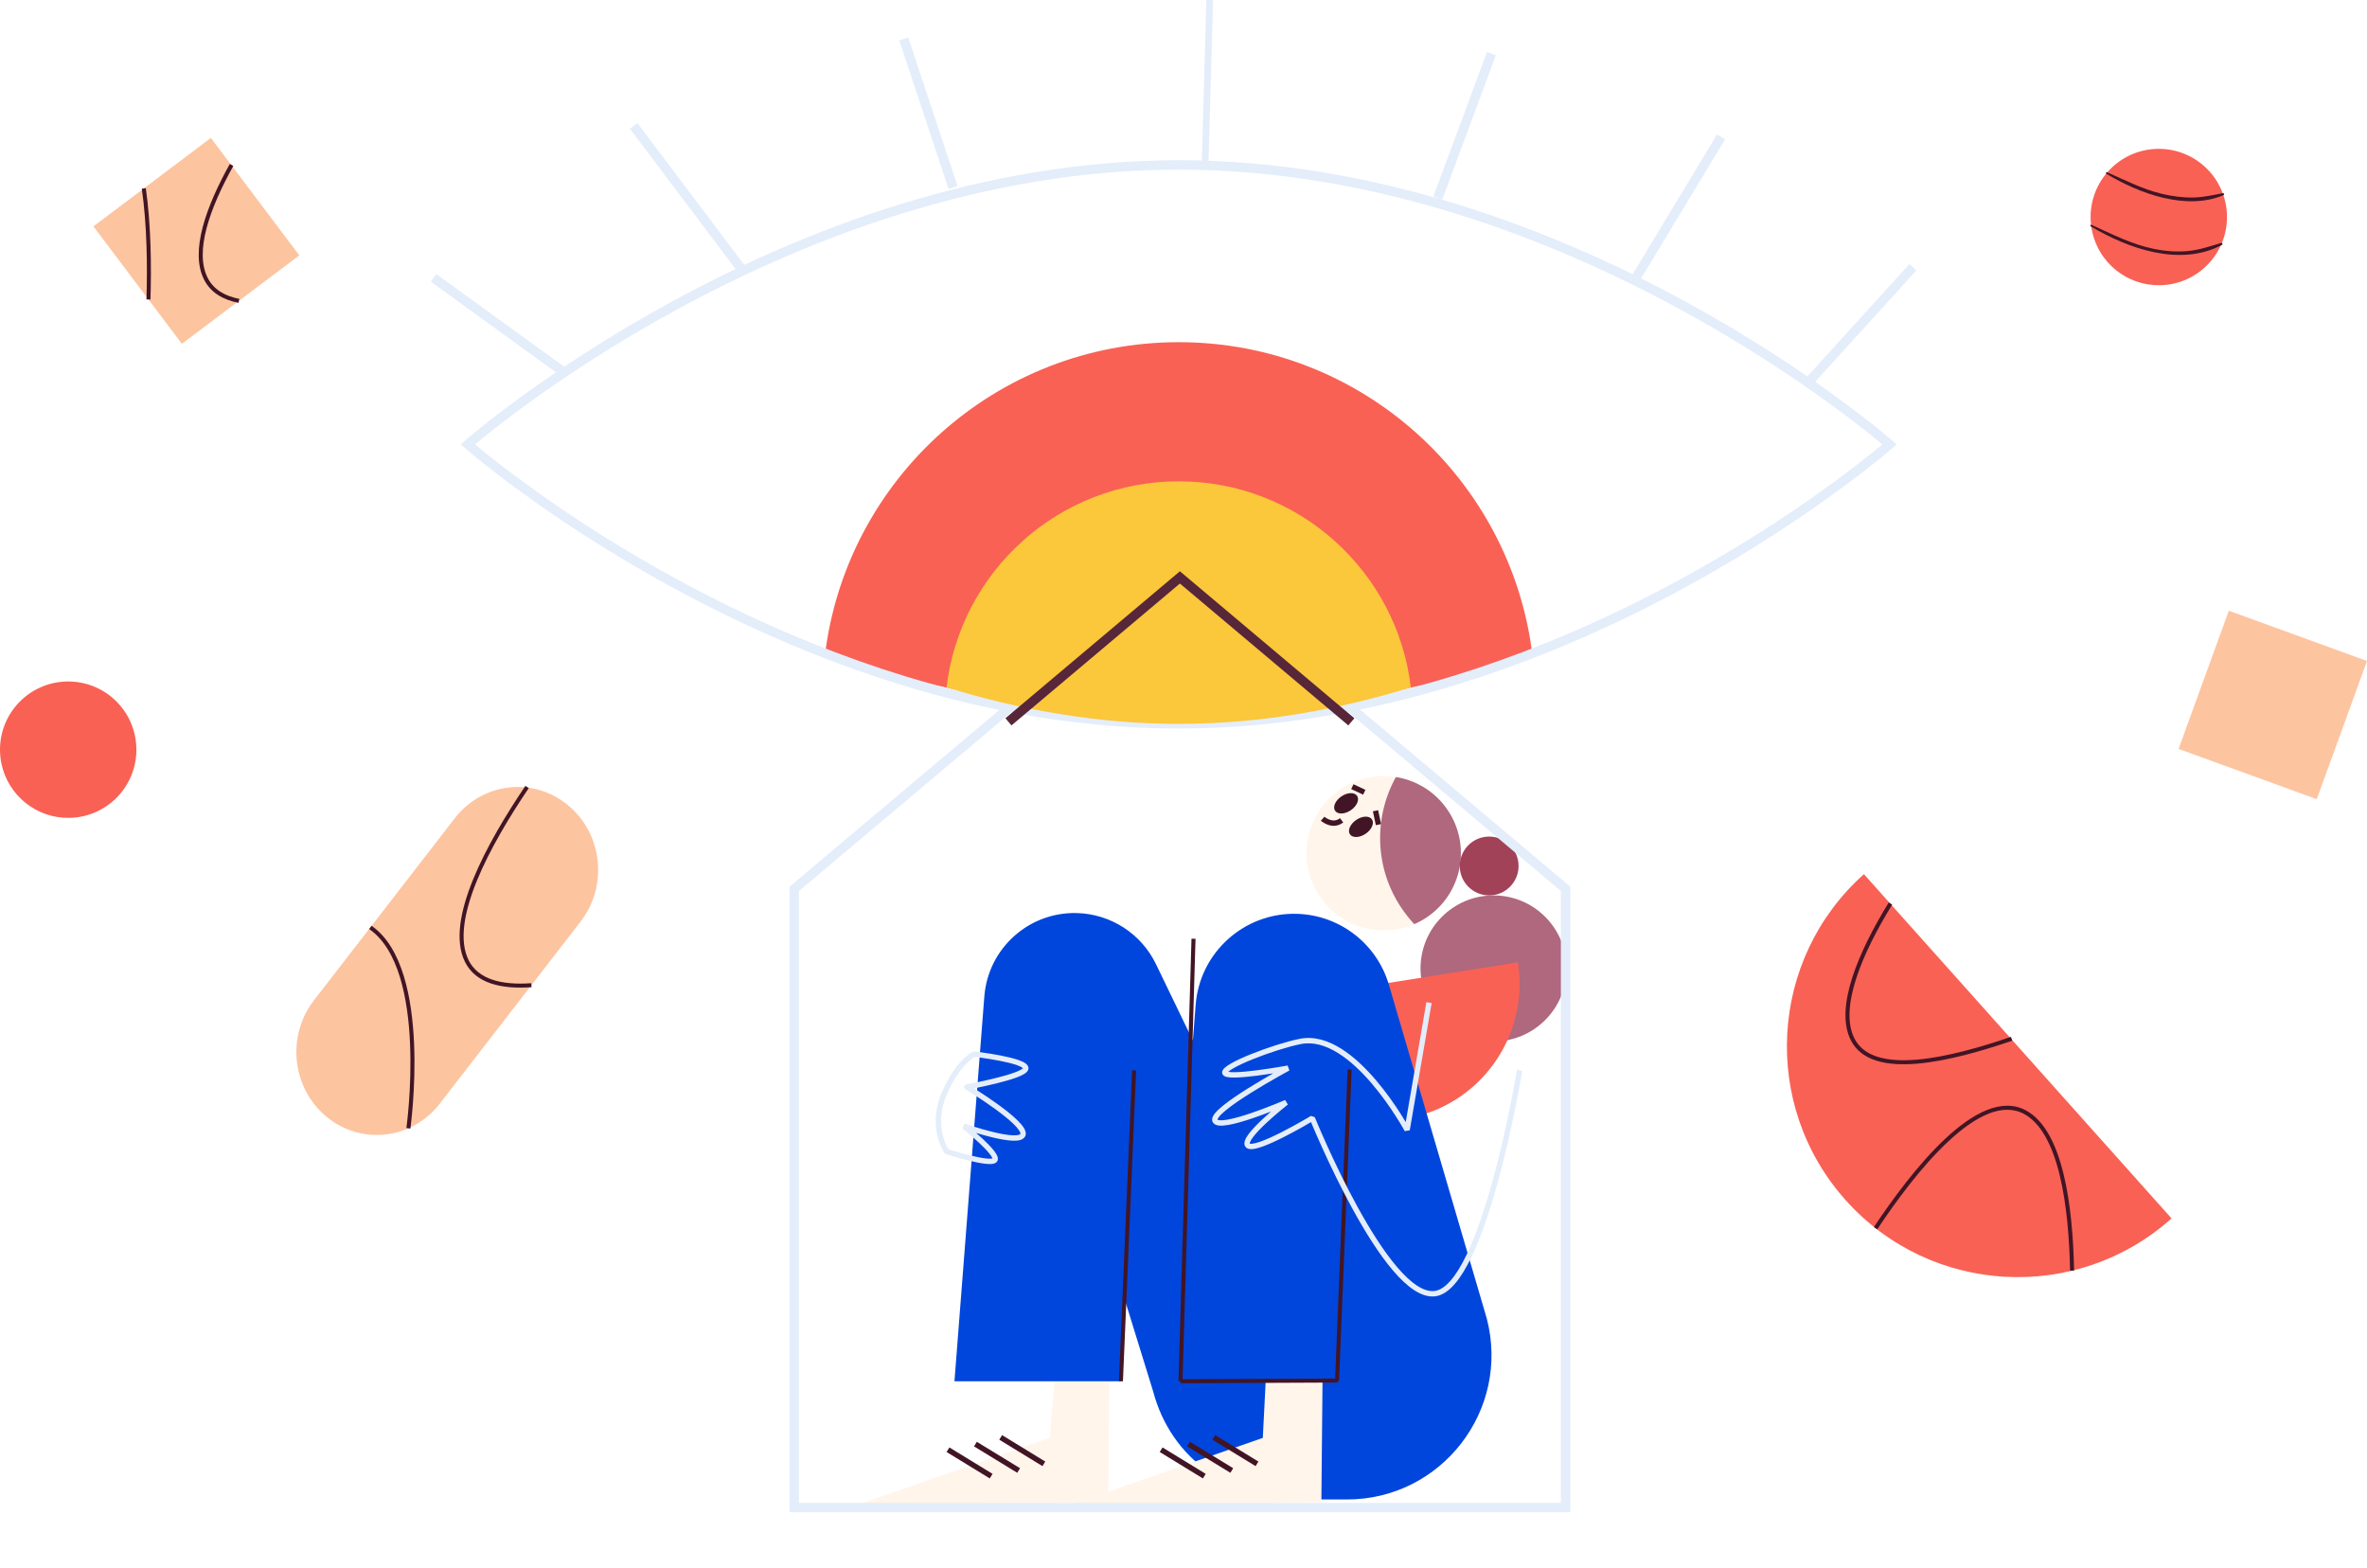 <svg width="598" height="396" viewBox="0 0 598 396" fill="none" xmlns="http://www.w3.org/2000/svg">
<path d="M387.193 165.829C359.693 174.255 329.481 179.856 297.785 179.856C266.089 179.856 235.876 174.255 208.376 165.829C213.639 121.124 251.661 86.445 297.785 86.445C343.908 86.445 381.927 121.124 387.193 165.829Z" fill="#F96155"/>
<path d="M377.328 263.098C387.516 263.098 395.775 254.839 395.775 244.65C395.775 234.462 387.516 226.203 377.328 226.203C367.139 226.203 358.88 234.462 358.88 244.65C358.88 254.839 367.139 263.098 377.328 263.098Z" fill="#AF687D"/>
<path d="M383.478 243.103C386.478 261.943 373.639 279.652 354.796 282.652C335.952 285.653 318.247 272.814 315.246 253.971" fill="#F96155"/>
<path d="M280.299 346.495L279.981 379.501L216.511 380.196L265.188 363.245L267.051 341.019" fill="#FFF5EB"/>
<path fill-rule="evenodd" clip-rule="evenodd" d="M253.167 362.549L264.075 369.224L263.368 370.379L252.46 363.704L253.167 362.549Z" fill="#411525"/>
<path fill-rule="evenodd" clip-rule="evenodd" d="M246.789 364.235L257.701 370.907L256.995 372.063L246.083 365.391L246.789 364.235Z" fill="#411525"/>
<path fill-rule="evenodd" clip-rule="evenodd" d="M239.854 365.658L250.762 372.333L250.055 373.488L239.147 366.813L239.854 365.658Z" fill="#411525"/>
<path d="M338.639 199.411C329.721 205.457 327.395 217.581 333.44 226.495C338.784 234.375 348.88 237.109 357.309 233.461C358.413 232.98 359.49 232.394 360.523 231.693C369.437 225.651 371.767 213.524 365.722 204.61C362.576 199.97 357.79 197.118 352.66 196.296C347.928 195.54 342.913 196.516 338.639 199.411Z" fill="#FFF5EB"/>
<path d="M352.662 196.295C347.051 206.422 347.203 219.267 354.146 229.505C355.111 230.928 356.171 232.245 357.309 233.461C358.413 232.98 359.49 232.394 360.523 231.693C369.437 225.651 371.767 213.524 365.722 204.61C362.579 199.973 357.79 197.118 352.662 196.295Z" fill="#AF687D"/>
<path d="M376.224 226.2C380.327 226.2 383.654 222.873 383.654 218.769C383.654 214.666 380.327 211.339 376.224 211.339C372.12 211.339 368.793 214.666 368.793 218.769C368.793 222.873 372.12 226.2 376.224 226.2Z" fill="#A14259"/>
<path d="M341.265 204.687C342.801 203.646 343.515 202.019 342.86 201.053C342.205 200.087 340.429 200.148 338.894 201.189C337.358 202.23 336.644 203.857 337.299 204.823C337.954 205.789 339.729 205.728 341.265 204.687Z" fill="#411525"/>
<path d="M345.014 210.626C346.55 209.585 347.264 207.958 346.609 206.992C345.954 206.026 344.179 206.087 342.643 207.128C341.107 208.169 340.393 209.796 341.048 210.762C341.703 211.728 343.479 211.668 345.014 210.626Z" fill="#411525"/>
<path fill-rule="evenodd" clip-rule="evenodd" d="M348.171 204.675L348.919 208.183L347.594 208.466L346.846 204.957L348.171 204.675Z" fill="#411525"/>
<path fill-rule="evenodd" clip-rule="evenodd" d="M341.943 198.117L344.961 199.529L344.386 200.756L341.369 199.344L341.943 198.117Z" fill="#411525"/>
<path fill-rule="evenodd" clip-rule="evenodd" d="M333.703 207.326C333.703 207.326 333.702 207.326 334.158 206.825C334.613 206.323 334.613 206.323 334.613 206.323L334.613 206.323L334.612 206.322L334.612 206.322C334.612 206.322 334.612 206.322 334.613 206.323C334.616 206.325 334.62 206.329 334.627 206.335C334.64 206.346 334.661 206.364 334.691 206.388C334.75 206.435 334.84 206.504 334.956 206.582C335.19 206.741 335.519 206.931 335.905 207.071C336.664 207.347 337.599 207.417 338.535 206.692L339.365 207.763C337.954 208.857 336.493 208.726 335.443 208.345C334.924 208.157 334.495 207.906 334.197 207.704C334.047 207.603 333.928 207.512 333.844 207.445C333.802 207.412 333.769 207.384 333.745 207.364C333.733 207.353 333.724 207.345 333.717 207.339L333.708 207.331L333.705 207.328L333.703 207.327L333.703 207.326Z" fill="#411525"/>
<path d="M375.621 333.09L350.891 248.775C347.86 238.446 338.547 231.222 327.791 230.86C314.444 230.409 303.109 240.546 302.069 253.859L301.368 262.864L292.048 243.57C288.333 235.882 280.645 230.904 272.107 230.663C259.929 230.321 249.623 239.594 248.681 251.742L241.136 348.94H283.191L284.079 328.041L291.319 351.47C295.905 368.769 310.905 378.76 328.539 378.787L340.24 378.804C364.164 378.838 381.652 356.238 375.621 333.09Z" fill="#0046DC"/>
<path fill-rule="evenodd" clip-rule="evenodd" d="M297.731 348.921L301.023 237.137L302.038 237.167L298.746 348.951L297.731 348.921Z" fill="#411525"/>
<path fill-rule="evenodd" clip-rule="evenodd" d="M282.684 348.915L286.017 270.375L287.032 270.418L283.699 348.958L282.684 348.915Z" fill="#411525"/>
<path fill-rule="evenodd" clip-rule="evenodd" d="M337.288 348.841L340.468 270.152L341.483 270.193L338.303 348.882L337.288 348.841Z" fill="#411525"/>
<path d="M334.124 348.774L333.83 379.501L270.36 380.196L319.036 363.245L319.768 348.838" fill="#FFF5EB"/>
<path fill-rule="evenodd" clip-rule="evenodd" d="M307.015 362.549L317.923 369.224L317.216 370.379L306.308 363.704L307.015 362.549Z" fill="#411525"/>
<path fill-rule="evenodd" clip-rule="evenodd" d="M300.637 364.235L311.549 370.907L310.843 372.063L299.931 365.391L300.637 364.235Z" fill="#411525"/>
<path fill-rule="evenodd" clip-rule="evenodd" d="M293.702 365.658L304.61 372.333L303.903 373.488L292.995 366.813L293.702 365.658Z" fill="#411525"/>
<path fill-rule="evenodd" clip-rule="evenodd" d="M338.004 349.265L298.241 349.444L298.236 348.428L337.999 348.249L338.004 349.265Z" fill="#411525"/>
<path fill-rule="evenodd" clip-rule="evenodd" d="M360.36 253.168L361.695 253.398L356.161 285.544L354.898 285.751L354.899 285.751C354.898 285.751 354.898 285.751 354.898 285.751L354.898 285.751L354.896 285.748L354.889 285.735C354.886 285.73 354.882 285.723 354.878 285.714C354.873 285.706 354.867 285.696 354.861 285.684C354.836 285.638 354.798 285.57 354.748 285.48C354.647 285.3 354.497 285.036 354.301 284.7C353.909 284.027 353.333 283.068 352.599 281.925C351.131 279.636 349.037 276.617 346.53 273.687C344.019 270.753 341.116 267.933 338.035 266.018C334.953 264.101 331.759 263.128 328.622 263.758C325.357 264.415 320.521 265.964 316.557 267.56C314.575 268.359 312.836 269.158 311.632 269.852C311.025 270.202 310.587 270.506 310.323 270.751C310.318 270.756 310.314 270.76 310.309 270.764C310.334 270.769 310.361 270.774 310.39 270.779C310.793 270.849 311.386 270.876 312.132 270.86C313.616 270.828 315.569 270.632 317.531 270.381C319.488 270.13 321.433 269.828 322.889 269.588C323.617 269.468 324.223 269.363 324.646 269.289C324.857 269.252 325.023 269.222 325.136 269.202C325.171 269.196 325.201 269.19 325.225 269.186C325.24 269.183 325.253 269.181 325.264 269.179L325.308 269.171C325.308 269.171 325.308 269.171 325.43 269.837C325.751 270.433 325.751 270.434 325.751 270.434L325.75 270.434L325.696 270.463C325.659 270.483 325.605 270.512 325.533 270.551C325.391 270.629 325.182 270.743 324.916 270.889C324.384 271.181 323.625 271.602 322.718 272.116C320.902 273.144 318.496 274.541 316.127 276.021C313.753 277.505 311.437 279.059 309.792 280.4C308.965 281.075 308.338 281.671 307.956 282.159C307.765 282.404 307.659 282.592 307.611 282.724C307.589 282.784 307.584 282.82 307.583 282.836C307.584 282.837 307.584 282.837 307.585 282.838C307.592 282.845 307.611 282.861 307.65 282.882C307.735 282.925 307.883 282.971 308.12 282.996C308.596 283.046 309.274 282.996 310.123 282.848C311.81 282.555 313.983 281.911 316.154 281.171C318.317 280.434 320.448 279.612 322.041 278.972C322.836 278.653 323.496 278.38 323.957 278.187C324.187 278.091 324.368 278.014 324.491 277.962C324.552 277.936 324.599 277.916 324.63 277.902L324.665 277.887L324.677 277.882C324.677 277.882 324.677 277.882 324.946 278.504L324.677 277.882L325.363 279.037L325.133 278.743C325.363 279.037 325.363 279.037 325.363 279.037L325.363 279.037L325.356 279.043L325.332 279.062C325.311 279.078 325.279 279.103 325.238 279.136C325.155 279.201 325.034 279.298 324.88 279.421C324.572 279.669 324.134 280.024 323.613 280.457C322.57 281.324 321.202 282.496 319.892 283.723C318.575 284.957 317.343 286.222 316.555 287.278C316.156 287.812 315.905 288.249 315.796 288.572C315.742 288.731 315.736 288.827 315.74 288.874C315.74 288.883 315.741 288.89 315.742 288.894C315.755 288.901 315.788 288.915 315.854 288.928C315.97 288.95 316.146 288.957 316.391 288.931C316.883 288.879 317.54 288.71 318.327 288.438C319.894 287.896 321.842 286.995 323.759 286.022C325.671 285.051 327.53 284.021 328.913 283.233C329.604 282.839 330.175 282.506 330.573 282.272C330.771 282.155 330.927 282.062 331.033 281.999C331.086 281.968 331.126 281.943 331.153 281.927L331.191 281.904L331.193 281.903C331.193 281.903 331.193 281.903 331.543 282.483C332.171 282.229 332.171 282.229 332.171 282.229L332.184 282.261C332.193 282.282 332.206 282.315 332.224 282.358C332.259 282.444 332.311 282.572 332.381 282.739C332.519 283.072 332.724 283.563 332.989 284.186C333.52 285.434 334.292 287.216 335.257 289.349C337.188 293.617 339.891 299.287 342.977 304.904C346.067 310.528 349.526 316.07 352.968 320.099C354.689 322.115 356.385 323.726 358.005 324.782C359.628 325.84 361.112 326.3 362.443 326.132C363.754 325.967 365.112 325.083 366.497 323.488C367.874 321.903 369.212 319.692 370.493 317.038C373.053 311.732 375.325 304.777 377.22 297.836C379.112 290.903 380.619 284.014 381.653 278.857C382.17 276.279 382.569 274.135 382.838 272.636C382.972 271.886 383.075 271.298 383.143 270.898C383.177 270.698 383.203 270.545 383.221 270.441C383.229 270.39 383.236 270.351 383.24 270.325L383.246 270.287C383.246 270.287 383.246 270.286 383.915 270.396C384.583 270.505 384.583 270.506 384.583 270.506L384.576 270.546C384.572 270.573 384.565 270.613 384.557 270.665C384.539 270.77 384.513 270.925 384.479 271.126C384.409 271.53 384.307 272.122 384.171 272.875C383.901 274.382 383.501 276.535 382.982 279.123C381.944 284.299 380.43 291.22 378.527 298.193C376.625 305.16 374.327 312.209 371.713 317.626C370.407 320.333 369.008 322.664 367.52 324.377C366.04 326.08 364.403 327.251 362.612 327.476C360.842 327.7 359.032 327.068 357.265 325.917C355.494 324.763 353.703 323.046 351.938 320.979C348.407 316.845 344.895 311.208 341.79 305.557C338.681 299.898 335.963 294.194 334.023 289.907C333.053 287.763 332.276 285.972 331.742 284.717C331.526 284.207 331.349 283.786 331.216 283.465C330.816 283.701 330.256 284.027 329.584 284.41C328.19 285.204 326.311 286.246 324.372 287.23C322.439 288.211 320.426 289.146 318.77 289.718C317.946 290.003 317.176 290.21 316.533 290.278C316.211 290.312 315.892 290.314 315.6 290.259C315.307 290.203 314.998 290.08 314.759 289.828C314.276 289.32 314.339 288.653 314.512 288.14C314.689 287.613 315.042 287.04 315.469 286.468C316.331 285.313 317.635 283.981 318.965 282.735C319.691 282.055 320.433 281.393 321.128 280.79C319.768 281.319 318.189 281.909 316.591 282.453C314.404 283.199 312.149 283.871 310.356 284.183C309.465 284.338 308.641 284.413 307.979 284.344C307.359 284.278 306.621 284.054 306.327 283.349C306.17 282.971 306.221 282.586 306.337 282.264C306.453 281.944 306.652 281.627 306.889 281.325C307.364 280.717 308.083 280.046 308.936 279.351C310.649 277.954 313.023 276.364 315.409 274.873C317.635 273.482 319.89 272.166 321.664 271.157C320.461 271.345 319.086 271.548 317.703 271.725C315.73 271.977 313.718 272.181 312.162 272.214C311.388 272.231 310.692 272.207 310.157 272.114C309.893 272.068 309.628 271.999 309.403 271.884C309.185 271.774 308.903 271.568 308.8 271.203C308.705 270.868 308.801 270.564 308.921 270.345C309.04 270.127 309.215 269.931 309.402 269.758C309.777 269.41 310.319 269.046 310.956 268.679C312.24 267.939 314.045 267.112 316.051 266.304C320.063 264.688 324.982 263.108 328.355 262.43C331.955 261.707 335.506 262.849 338.751 264.867C341.997 266.886 345.003 269.819 347.559 272.807C350.119 275.798 352.25 278.871 353.739 281.193C354.302 282.071 354.775 282.843 355.145 283.464L360.36 253.168ZM331.543 282.483L332.171 282.229L331.193 281.903L331.543 282.483ZM325.43 269.837L325.751 270.434L325.308 269.171L325.43 269.837Z" fill="#E4EDFA"/>
<path fill-rule="evenodd" clip-rule="evenodd" d="M246.171 265.622L246.094 266.294L245.807 265.681L246.171 265.622ZM246.088 274.948C246.241 274.918 246.401 274.885 246.569 274.851C247.947 274.57 249.811 274.172 251.69 273.709C253.564 273.247 255.476 272.714 256.941 272.158C257.671 271.882 258.32 271.589 258.805 271.281C259.048 271.127 259.274 270.955 259.451 270.759C259.625 270.566 259.794 270.303 259.827 269.976C259.893 269.322 259.42 268.866 259.042 268.6C258.625 268.307 258.057 268.051 257.43 267.826C256.166 267.372 254.486 266.977 252.832 266.654C251.171 266.33 249.506 266.072 248.259 265.895C247.635 265.807 247.114 265.738 246.749 265.692C246.566 265.669 246.422 265.652 246.324 265.64C246.275 265.634 246.237 265.629 246.211 265.626L246.171 265.622C246.171 265.622 246.171 265.622 246.094 266.294C245.807 265.681 245.807 265.681 245.806 265.681L245.806 265.682L245.803 265.683L245.798 265.685L245.783 265.693C245.77 265.699 245.754 265.707 245.734 265.717C245.694 265.738 245.639 265.767 245.571 265.807C245.433 265.886 245.239 266.005 245 266.173C244.521 266.509 243.858 267.038 243.09 267.83C241.551 269.415 239.596 272.041 237.829 276.25M244.261 273.957C244.238 273.955 244.222 273.955 244.218 273.955C244.218 273.955 244.218 273.955 244.218 273.955C244.233 273.955 244.247 273.956 244.261 273.957ZM246.088 274.948C246.363 275.119 246.666 275.31 246.993 275.518C248.4 276.416 250.251 277.644 252.075 278.965C253.894 280.282 255.708 281.708 257.029 282.999C257.688 283.643 258.249 284.276 258.625 284.865C258.981 285.421 259.272 286.089 259.118 286.738C258.953 287.431 258.39 287.798 257.82 287.976C257.254 288.153 256.549 288.194 255.805 288.164C254.303 288.102 252.405 287.738 250.571 287.292C249.171 286.952 247.787 286.56 246.609 286.204C247.15 286.678 247.729 287.197 248.298 287.73C249.349 288.713 250.391 289.765 251.106 290.676C251.46 291.128 251.763 291.581 251.938 291.997C252.095 292.372 252.248 292.957 251.885 293.448L251.885 293.449C251.714 293.679 251.48 293.813 251.267 293.895C251.051 293.977 250.813 294.022 250.574 294.046C250.098 294.093 249.521 294.066 248.905 293.997C247.667 293.858 246.143 293.535 244.678 293.173C243.207 292.809 241.773 292.4 240.708 292.083C240.175 291.924 239.734 291.787 239.425 291.691C239.271 291.642 239.15 291.604 239.067 291.577C239.026 291.564 238.994 291.554 238.972 291.547L238.939 291.537L238.939 291.536C238.939 291.536 238.939 291.536 239.148 290.892C238.588 291.274 238.588 291.273 238.588 291.273L238.587 291.272L238.586 291.27L238.582 291.265L238.57 291.247C238.561 291.232 238.547 291.211 238.53 291.184C238.496 291.131 238.449 291.054 238.391 290.955C238.275 290.757 238.117 290.47 237.94 290.1C237.586 289.362 237.156 288.294 236.839 286.959C236.204 284.282 236.027 280.538 237.829 276.25M239.148 290.892L238.588 291.274L238.939 291.536L239.148 290.892ZM239.59 290.322C239.657 290.344 239.738 290.369 239.83 290.398C240.134 290.493 240.569 290.627 241.095 290.784C242.148 291.098 243.56 291.501 245.003 291.858C246.451 292.216 247.907 292.522 249.056 292.651C249.634 292.715 250.102 292.731 250.44 292.698C250.571 292.684 250.667 292.665 250.734 292.646C250.725 292.614 250.71 292.573 250.689 292.522C250.584 292.271 250.368 291.931 250.04 291.513C249.391 290.685 248.411 289.69 247.373 288.719C246.34 287.753 245.272 286.83 244.46 286.147C244.055 285.805 243.714 285.525 243.475 285.33C243.356 285.233 243.262 285.157 243.198 285.105C243.166 285.08 243.142 285.06 243.125 285.047L243.102 285.028L243.748 283.859L243.693 284.017C243.748 283.859 243.748 283.859 243.748 283.859L243.748 283.859L243.757 283.862L243.787 283.872C243.813 283.882 243.852 283.895 243.904 283.913C244.007 283.948 244.159 284 244.352 284.065C244.74 284.195 245.294 284.378 245.963 284.588C247.301 285.009 249.087 285.538 250.891 285.976C252.704 286.416 254.496 286.755 255.86 286.81C256.548 286.838 257.07 286.791 257.415 286.683C257.757 286.576 257.791 286.461 257.8 286.424C257.819 286.344 257.802 286.091 257.484 285.595C257.188 285.132 256.71 284.581 256.083 283.968C254.832 282.746 253.082 281.367 251.28 280.062C249.483 278.76 247.656 277.548 246.265 276.66C245.569 276.217 244.985 275.856 244.57 275.607C244.362 275.482 244.2 275.388 244.089 275.325C244.032 275.294 243.995 275.274 243.974 275.263C243.968 275.26 243.965 275.259 243.965 275.259C243.965 275.259 243.968 275.26 243.973 275.263C243.978 275.264 243.994 275.271 244.017 275.279C244.018 275.279 244.018 275.279 244.018 275.279C244.022 275.28 244.036 275.285 244.059 275.291C243.996 275.271 243.847 275.2 243.757 275.131C243.612 274.941 243.553 274.489 243.636 274.281C243.699 274.194 243.816 274.085 243.86 274.056C243.885 274.041 243.928 274.018 243.946 274.011C243.977 273.997 244.004 273.988 244.013 273.985C244.046 273.975 244.079 273.967 244.089 273.965L244.09 273.965C244.122 273.957 244.165 273.948 244.214 273.939C244.313 273.918 244.462 273.889 244.651 273.852L244.66 273.85C245.049 273.774 245.614 273.663 246.298 273.524C247.667 273.244 249.511 272.851 251.366 272.394C253.226 271.935 255.074 271.417 256.461 270.892C257.159 270.627 257.709 270.372 258.08 270.137C258.261 270.022 258.376 269.927 258.441 269.856C258.408 269.821 258.353 269.772 258.262 269.708C257.994 269.519 257.56 269.312 256.972 269.101C255.808 268.682 254.21 268.303 252.573 267.984C250.943 267.666 249.303 267.411 248.069 267.236C247.452 267.149 246.938 267.082 246.579 267.036C246.436 267.018 246.317 267.003 246.227 266.992C246.123 267.053 245.97 267.147 245.777 267.283C245.366 267.571 244.769 268.045 244.062 268.774C242.648 270.23 240.783 272.713 239.078 276.774C237.406 280.753 237.576 284.199 238.157 286.646C238.448 287.872 238.842 288.849 239.162 289.515C239.321 289.848 239.462 290.103 239.56 290.271C239.571 290.289 239.581 290.306 239.59 290.322ZM250.753 292.741C250.753 292.741 250.753 292.739 250.753 292.736C250.753 292.74 250.753 292.741 250.753 292.741ZM244.388 275.286C244.388 275.286 244.389 275.286 244.392 275.285C244.389 275.286 244.388 275.286 244.388 275.286Z" fill="#E4EDFA"/>
<path fill-rule="evenodd" clip-rule="evenodd" d="M298.09 140.928L396.71 223.992V382.038H199.47V223.992L298.09 140.928ZM201.84 225.095V379.667H394.339V225.095L298.09 144.027L201.84 225.095Z" fill="#E4EDFA"/>
<path d="M562.623 54.458C562.83 63.971 555.288 71.849 545.771 72.055C537.362 72.238 530.229 66.362 528.546 58.424C528.326 57.381 528.198 56.307 528.174 55.203C527.967 45.693 535.509 37.812 545.026 37.606C549.977 37.497 554.481 39.489 557.695 42.76C560.659 45.785 562.525 49.899 562.623 54.458Z" fill="#F96155"/>
<path d="M528.201 57.177C537.667 62.83 550.824 67.483 561.363 61.864C561.628 61.722 561.448 61.292 561.16 61.377C558.36 62.206 555.684 63.148 552.748 63.419C549.889 63.683 547 63.456 544.193 62.884C538.571 61.736 533.599 59.145 528.418 56.808C528.171 56.696 527.957 57.032 528.201 57.177Z" fill="#411525"/>
<path d="M532.14 43.892C540.383 48.87 552.294 53.289 561.77 49.293C562.064 49.168 561.841 48.755 561.566 48.806C559.091 49.28 556.696 49.842 554.156 49.893C551.501 49.944 548.853 49.598 546.272 48.988C541.352 47.82 536.952 45.544 532.36 43.522C532.109 43.414 531.899 43.746 532.14 43.892Z" fill="#411525"/>
<path d="M548.623 307.802C524.608 329.263 487.741 327.194 466.279 303.179C444.818 279.164 446.887 242.297 470.902 220.835" fill="#F96155"/>
<path fill-rule="evenodd" clip-rule="evenodd" d="M492.218 288.345C485.456 294.646 478.956 303.496 474.268 310.555L473.422 309.993C478.122 302.916 484.674 293.986 491.525 287.602C494.95 284.411 498.476 281.829 501.908 280.444C505.35 279.056 508.742 278.855 511.823 280.508L511.823 280.508C516.588 283.066 519.527 289.184 521.328 296.554C523.139 303.959 523.839 312.789 524.001 320.986L522.986 321.006C522.823 312.839 522.126 304.095 520.342 296.795C518.548 289.459 515.694 283.739 511.342 281.403C508.607 279.935 505.546 280.072 502.289 281.387C499.021 282.705 495.601 285.193 492.218 288.345Z" fill="#411525"/>
<path fill-rule="evenodd" clip-rule="evenodd" d="M468.95 247.191C467.014 253.195 466.576 258.519 468.497 262.327L468.043 262.556L468.497 262.327C469.679 264.671 471.727 266.164 474.426 267C477.137 267.839 480.483 268.008 484.194 267.699C491.616 267.083 500.351 264.572 508.052 261.94L508.381 262.901C500.665 265.538 491.831 268.084 484.278 268.712C480.502 269.026 477.01 268.864 474.125 267.97C471.229 267.073 468.924 265.43 467.59 262.785C465.481 258.603 466.028 252.944 467.983 246.88C469.947 240.791 473.368 234.175 477.175 227.993L478.04 228.525C474.254 234.674 470.878 241.212 468.95 247.191Z" fill="#411525"/>
<path d="M563.091 154.288L550.399 189.197L585.308 201.89L598 166.981L563.091 154.288Z" fill="#FDC4A0"/>
<path d="M53.275 34.841L23.603 57.188L45.949 86.859L75.621 64.513L53.275 34.841Z" fill="#FDC4A0"/>
<path fill-rule="evenodd" clip-rule="evenodd" d="M37.001 75.636C37.254 67.381 37.158 57.001 35.83 47.675L36.836 47.532C38.176 56.941 38.27 67.388 38.016 75.667L37.001 75.636Z" fill="#411525"/>
<path fill-rule="evenodd" clip-rule="evenodd" d="M52.191 57.639C50.895 62.568 50.806 66.902 52.457 70.173L52.457 70.173C53.934 73.103 56.738 74.772 60.457 75.509L60.26 76.505C56.352 75.732 53.215 73.933 51.55 70.631C49.733 67.031 49.889 62.4 51.208 57.381C52.53 52.349 55.044 46.841 58.058 41.419L58.946 41.913C55.952 47.299 53.483 52.723 52.191 57.639Z" fill="#411525"/>
<path d="M34.453 189.014C34.66 198.527 27.118 206.405 17.601 206.611C9.192 206.794 2.06 200.918 0.377 192.98C0.156 191.937 0.028 190.863 0.004 189.759C-0.202 180.249 7.34 172.369 16.856 172.162C21.808 172.054 26.312 174.045 29.526 177.316C32.493 180.341 34.355 184.456 34.453 189.014Z" fill="#F96155"/>
<path fill-rule="evenodd" clip-rule="evenodd" d="M118.196 112.265C117.414 113.156 117.414 113.156 117.415 113.157L117.424 113.164L117.45 113.188C117.473 113.208 117.507 113.238 117.552 113.277C117.643 113.355 117.776 113.47 117.953 113.62C118.306 113.921 118.831 114.363 119.52 114.932C120.898 116.07 122.937 117.714 125.583 119.748C130.876 123.815 138.605 129.441 148.359 135.687C167.864 148.174 195.494 163.156 227.973 173.099C249.43 179.673 273.018 184.049 297.781 184.049C322.545 184.049 346.133 179.673 367.589 173.099C400.068 163.156 427.698 148.174 447.203 135.687C456.958 129.441 464.686 123.815 469.979 119.748C472.626 117.714 474.664 116.07 476.043 114.932C476.732 114.363 477.256 113.921 477.61 113.62C477.786 113.47 477.92 113.355 478.01 113.277L478.045 113.246C478.073 113.222 478.096 113.202 478.112 113.188L478.139 113.164L478.146 113.158L478.148 113.157C478.149 113.156 478.149 113.156 477.367 112.265L478.149 113.156L479.163 112.265L478.149 111.374L477.367 112.265C478.149 111.374 478.148 111.374 478.147 111.373L478.144 111.37L478.132 111.36L478.086 111.32C478.045 111.284 477.986 111.232 477.906 111.164C477.748 111.028 477.514 110.827 477.204 110.566C476.585 110.044 475.666 109.28 474.463 108.309C472.057 106.368 468.513 103.598 463.952 100.276C454.832 93.633 441.638 84.778 425.335 75.924C392.742 58.223 347.647 40.481 297.785 40.481C247.922 40.481 202.825 58.223 170.231 75.924C153.927 84.778 140.733 93.633 131.611 100.276C127.05 103.598 123.506 106.368 121.1 108.309C119.897 109.28 118.978 110.044 118.359 110.566C118.049 110.827 117.814 111.028 117.656 111.164C117.577 111.232 117.517 111.284 117.477 111.319L117.431 111.36L117.415 111.373C117.414 111.374 117.414 111.374 118.196 112.265ZM120.022 112.265C120.302 112.501 120.638 112.782 121.029 113.104C122.388 114.225 124.404 115.852 127.028 117.868C132.275 121.9 139.948 127.486 149.638 133.69C169.022 146.101 196.454 160.97 228.668 170.832C249.944 177.351 273.296 181.679 297.781 181.679C322.267 181.679 345.618 177.351 366.895 170.832C399.108 160.97 426.54 146.101 445.925 133.69C455.615 127.486 463.288 121.9 468.535 117.868C471.158 115.852 473.175 114.225 474.534 113.104C474.924 112.782 475.26 112.501 475.541 112.265C474.938 111.758 474.078 111.045 472.974 110.154C470.596 108.235 467.083 105.489 462.557 102.192C453.503 95.598 440.398 86.803 424.203 78.007C391.801 60.409 347.105 42.852 297.785 42.852C248.465 42.852 203.767 60.409 171.363 78.007C155.167 86.803 142.061 95.598 133.007 102.192C128.48 105.489 124.967 108.235 122.589 110.154C121.484 111.045 120.625 111.758 120.022 112.265ZM117.414 111.374L118.196 112.265L117.414 113.156L116.399 112.265L117.414 111.374Z" fill="#E4EDFA"/>
<path d="M356.432 173.662C338.394 179.189 318.575 182.864 297.785 182.864C276.994 182.864 257.178 179.186 239.137 173.662C242.592 144.34 267.531 121.592 297.785 121.592C328.038 121.592 352.977 144.337 356.432 173.662Z" fill="#FBC73B"/>
<path fill-rule="evenodd" clip-rule="evenodd" d="M110.228 69.246L143.221 93.132L141.831 95.052L108.838 71.166L110.228 69.246Z" fill="#E4EDFA"/>
<path fill-rule="evenodd" clip-rule="evenodd" d="M161.04 31.091L188.147 67.085L186.253 68.511L159.146 32.517L161.04 31.091Z" fill="#E4EDFA"/>
<path fill-rule="evenodd" clip-rule="evenodd" d="M229.449 9.459L241.899 46.996L239.648 47.743L227.199 10.205L229.449 9.459Z" fill="#E4EDFA"/>
<path fill-rule="evenodd" clip-rule="evenodd" d="M306.464 0.047L305.327 40.748L303.634 40.701L304.772 0L306.464 0.047Z" fill="#E4EDFA"/>
<path fill-rule="evenodd" clip-rule="evenodd" d="M484.148 68.307L457.867 97.243L456.112 95.649L482.393 66.713L484.148 68.307Z" fill="#E4EDFA"/>
<path fill-rule="evenodd" clip-rule="evenodd" d="M435.825 35.191L414.062 71.222L412.032 69.996L433.796 33.965L435.825 35.191Z" fill="#E4EDFA"/>
<path fill-rule="evenodd" clip-rule="evenodd" d="M377.894 13.973L364.357 50.457L362.135 49.633L375.671 13.148L377.894 13.973Z" fill="#E4EDFA"/>
<path fill-rule="evenodd" clip-rule="evenodd" d="M298.09 144.314L342.169 181.442L340.642 183.256L298.09 147.414L255.538 183.256L254.01 181.442L298.09 144.314Z" fill="#572638"/>
<path d="M95.183 286.72C90.74 286.72 86.27 285.226 82.527 282.148C73.752 274.934 72.313 261.753 79.31 252.711L114.907 206.699C121.904 197.654 134.689 196.17 143.464 203.384C152.239 210.597 153.678 223.778 146.681 232.821L111.084 278.836C107.07 284.021 101.154 286.72 95.183 286.72Z" fill="#FDC4A0"/>
<path fill-rule="evenodd" clip-rule="evenodd" d="M101.031 246.829C99.429 241.625 96.964 237.256 93.276 234.705L93.854 233.869C97.811 236.606 100.369 241.226 102.002 246.53C103.637 251.842 104.363 257.904 104.609 263.609C104.855 269.319 104.62 274.693 104.325 278.638C104.178 280.611 104.015 282.228 103.889 283.353C103.825 283.915 103.771 284.354 103.733 284.654C103.714 284.803 103.699 284.918 103.689 284.995C103.687 285.009 103.685 285.021 103.683 285.032C103.681 285.054 103.678 285.071 103.676 285.084L103.673 285.106L103.673 285.112L103.672 285.114C103.672 285.114 103.672 285.114 103.169 285.043C102.666 284.972 102.666 284.972 102.666 284.972L102.667 284.965L102.67 284.944C102.673 284.926 102.677 284.897 102.682 284.86C102.692 284.785 102.707 284.672 102.725 284.525C102.763 284.231 102.816 283.796 102.879 283.239C103.004 282.125 103.166 280.521 103.312 278.562C103.605 274.643 103.837 269.311 103.593 263.653C103.35 257.992 102.63 252.026 101.031 246.829Z" fill="#411525"/>
<path fill-rule="evenodd" clip-rule="evenodd" d="M117.308 233.652C116.883 237.062 117.17 240.074 118.364 242.513C120.767 247.42 126.694 248.91 134.217 248.38L134.288 249.394C126.719 249.927 120.156 248.484 117.452 242.96L117.452 242.96C116.141 240.282 115.861 237.052 116.299 233.526C116.738 229.998 117.901 226.138 119.52 222.166C122.757 214.224 127.846 205.767 132.744 198.527L133.586 199.096C128.703 206.313 123.659 214.703 120.461 222.55C118.862 226.473 117.732 230.243 117.308 233.652Z" fill="#411525"/>
</svg>
